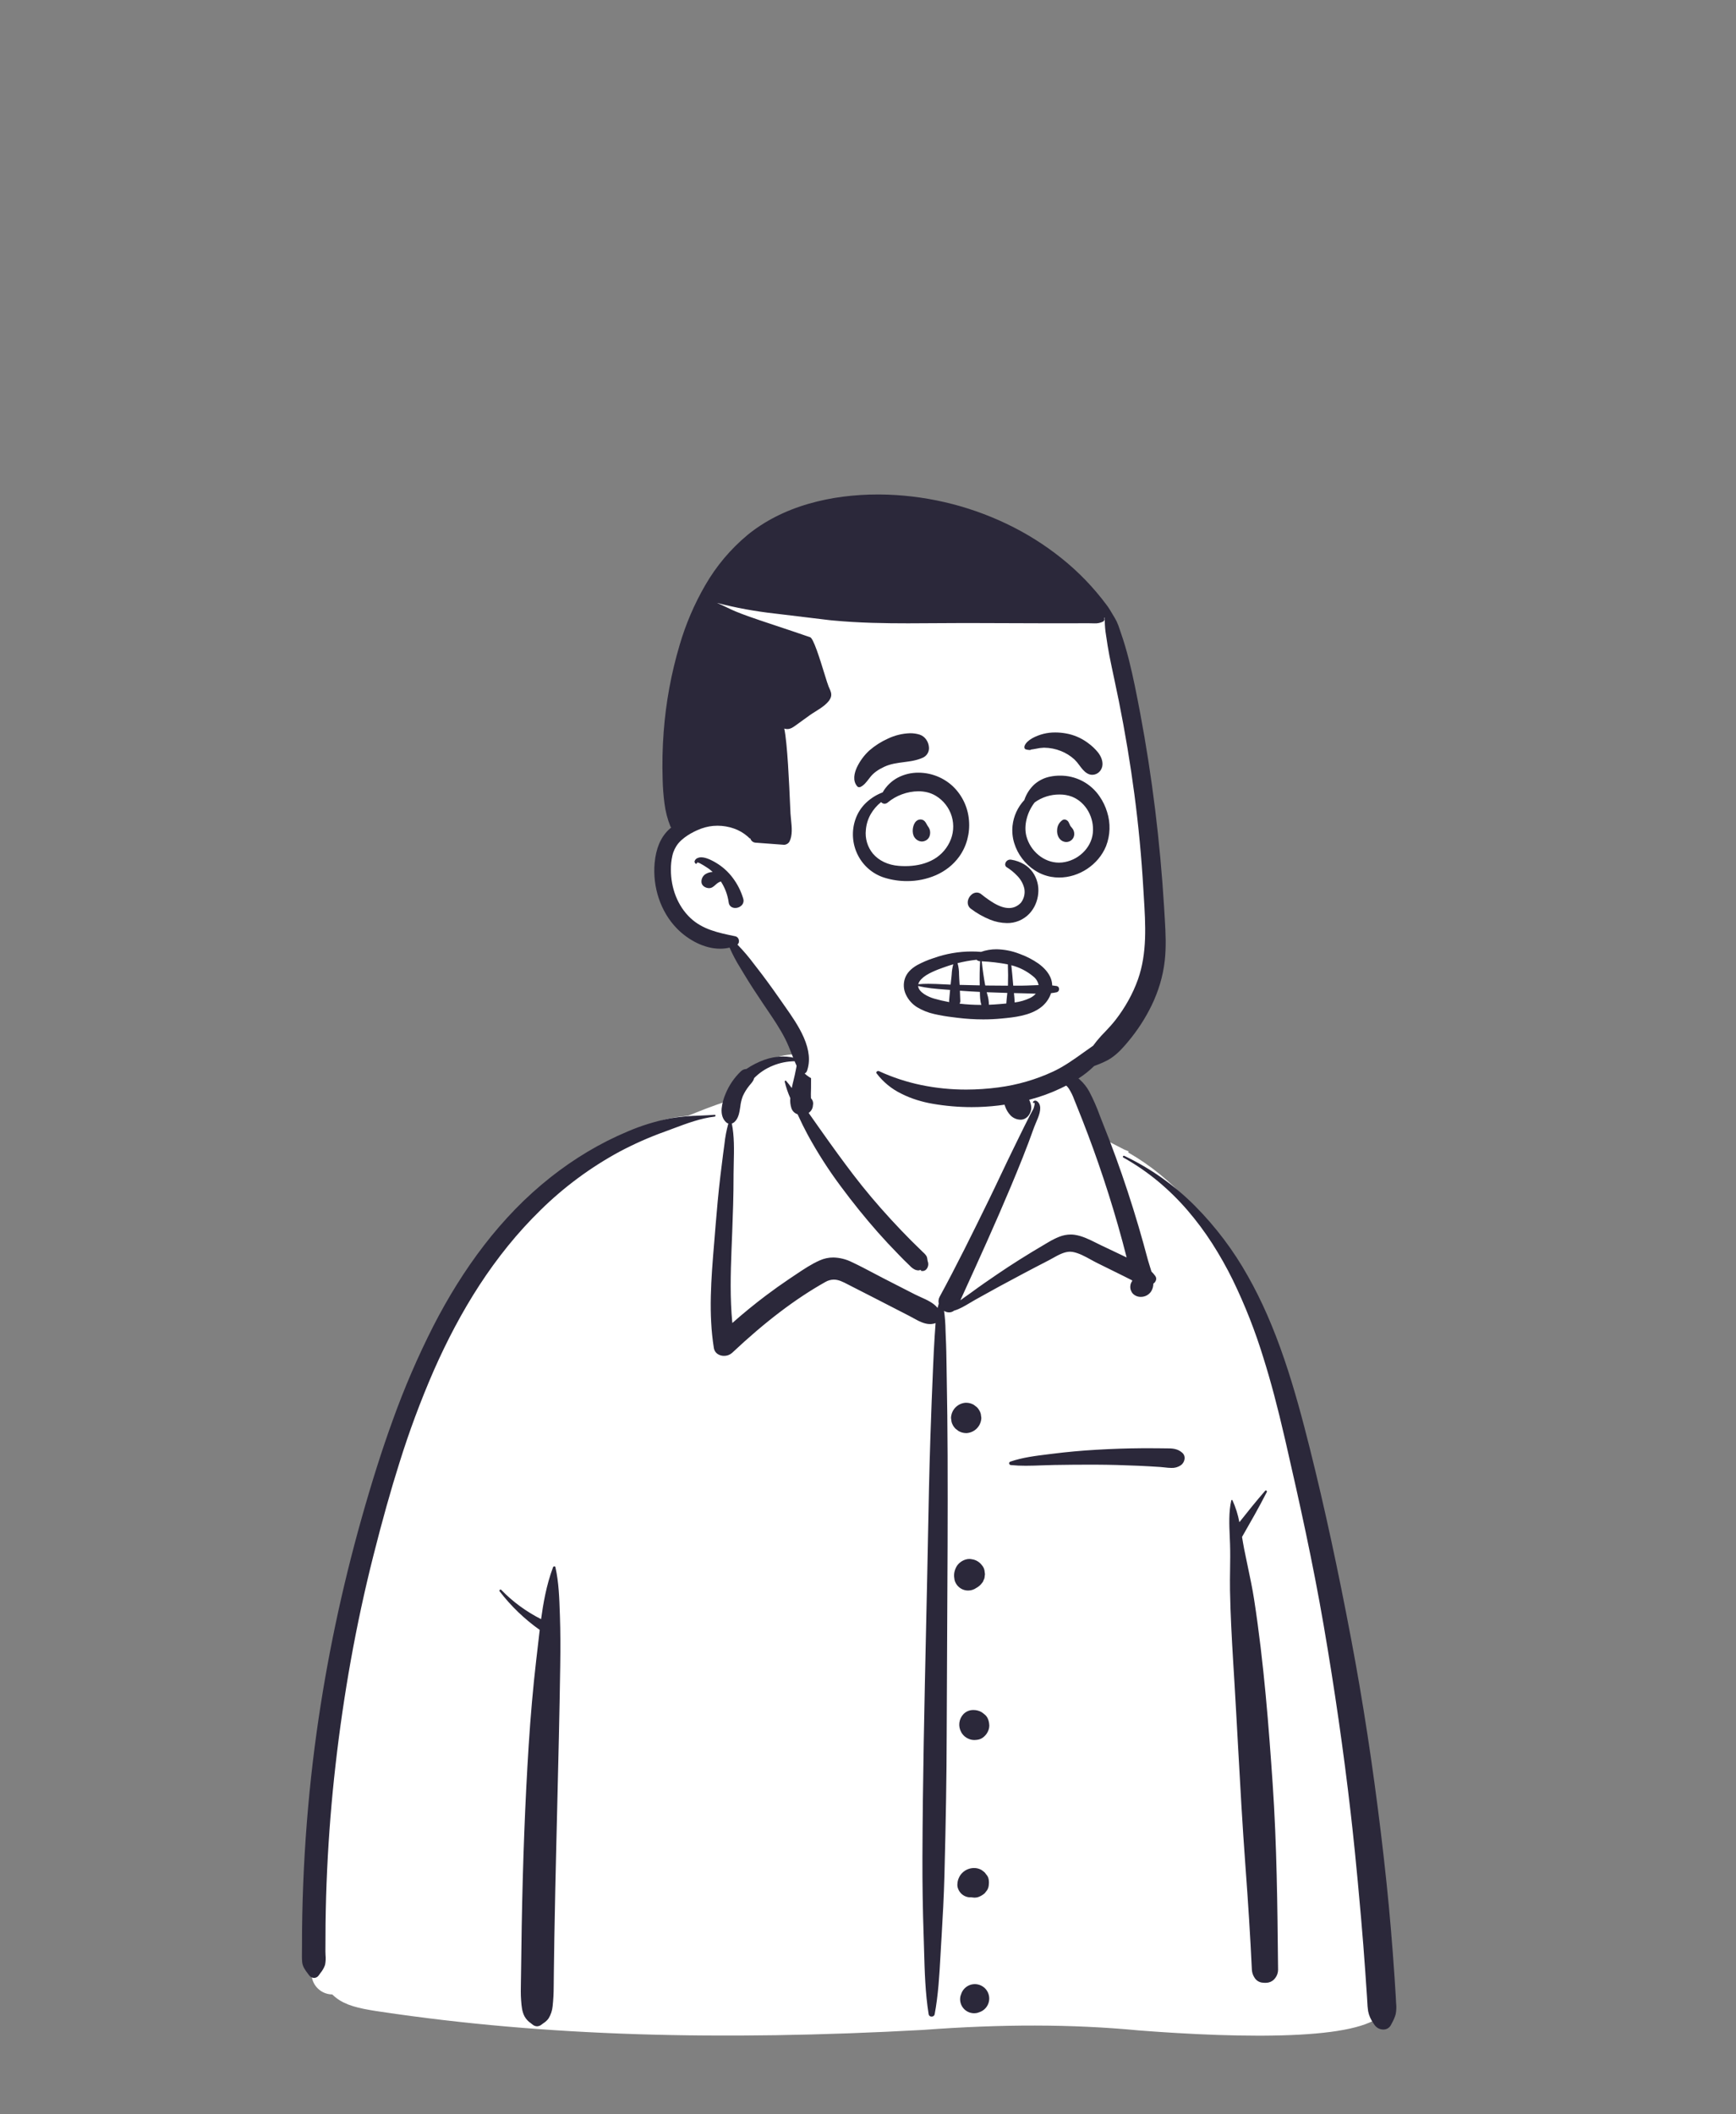 <svg width="230" height="280" viewBox="0 0 230 280" fill="none" xmlns="http://www.w3.org/2000/svg">
<rect x="0" y="0" width="230" height="280" fill="#808080" stroke="none"/>
<path d="M49.825 266.142C73.744 269.775 98.097 269.958 122.214 268.638C131.759 267.924 141.333 267.795 150.87 268.709C156.506 269.128 181.215 271.015 183.234 265.969C181.963 239.092 179.389 211.985 171.495 186.136C168.249 176.957 165.46 169.339 159.124 161.744C157.127 159.67 152.82 155.321 150.352 153.902C148.214 152.674 147.32 153.112 146.093 151.036C144.873 148.744 143.973 144.915 142.241 143.297C140.477 141.649 137.864 142.239 134.625 142.77C135.22 134.727 131.507 132.678 126.393 131.149C117.403 127.718 108.524 129.441 106.261 140.386C102.065 140.386 99.709 142.191 97.162 143.926C96.12 144.635 96.845 146.442 95.601 146.999C93.299 147.819 89.232 147.618 87.016 148.627C76.936 153.212 67.961 159.862 62.066 169.576C48.851 190.313 39.773 233.996 41.344 258.574C40.656 259.654 41.608 261.201 41.849 262.361C41.996 262.851 42.308 263.275 42.732 263.561C43.157 263.846 43.667 263.976 44.176 263.928C45.616 265.476 47.843 265.821 49.825 266.142Z" fill="white"/>
<path d="M99.587 142.029C101.061 140.491 103.372 139.573 105.56 139.625L105.663 139.628L106.406 139.661L105.91 142.097L105.885 142.212L105.784 142.635L105.649 143.189L105.601 143.393L105.55 143.618C105.542 143.655 105.535 143.691 105.527 143.727L105.505 143.833L105.293 144.868L105.333 144.959L105.321 145.194C105.289 146.045 105.472 146.512 105.875 146.662L105.907 146.673L106.137 146.746L106.325 147.153C106.757 148.085 107.161 148.899 107.574 149.666C108.85 152.004 110.29 154.249 111.882 156.384C113.46 158.518 115.103 160.554 116.812 162.49C117.581 163.36 118.392 164.233 119.256 165.122L120 165.884L120.236 166.123L120.396 166.282L120.594 166.476L120.88 166.748L121.087 166.952L121.154 167.016C121.219 167.079 121.289 167.135 121.363 167.186L121.385 167.199L121.45 167.238L124.898 170.863L126.115 171.533L126.693 171.853L126.811 171.62L126.834 171.545L128.116 168.731L128.898 167.008C130.504 163.462 131.754 160.642 132.896 157.956L133.038 157.621L133.459 156.622L133.682 156.089C134.703 153.641 135.458 151.753 136.133 149.919L136.229 149.657L136.371 149.265L136.582 148.674L136.621 148.573C136.804 148.103 136.354 146.397 135.91 145.462L135.885 145.41L135.77 145.179L135.645 144.935C135.336 144.306 135.106 143.642 134.96 142.957C134.931 142.833 134.904 142.707 134.878 142.581L134.842 142.39L134.818 142.265L134.785 142.09L134.738 141.84L135.731 141.674L136.276 141.585L136.514 141.548C136.821 141.501 137.095 141.462 137.353 141.429L137.449 141.417L137.622 141.396L137.628 141.43L137.982 141.465L138.245 141.493C139.254 141.585 140.257 141.737 141.248 141.948L141.318 141.965L141.445 141.997L141.503 142.012C142.131 142.183 142.676 142.575 143.039 143.115C143.339 143.561 143.582 144.042 143.761 144.548L143.861 144.797L144.19 145.613C144.229 145.712 144.289 145.871 144.37 146.089L144.65 146.851L146.053 150.728L147.49 151.483C148.157 151.833 148.646 152.085 148.887 152.204L148.973 152.245L149.034 152.273L149.528 152.47L149.475 152.624L149.535 152.658C155.448 156.06 160.009 161.294 163.56 168.241L163.667 168.453L163.777 168.671C166.607 174.33 168.635 180.646 170.614 189.078L170.737 189.602L170.833 190.019L171.349 192.269C173.289 200.764 174.621 207.1 175.724 213.316L175.795 213.721L175.979 214.777C177.363 222.822 178.521 230.794 179.451 238.69L179.605 240.019C179.992 243.411 180.342 246.918 180.722 251.128L180.772 251.694L180.94 253.585C181.117 255.624 181.28 257.658 181.427 259.687L181.499 260.702L181.648 262.908L181.735 264.165L181.746 264.335L181.781 264.99L181.791 265.143C181.804 265.34 181.819 265.507 181.838 265.66L181.853 265.773L181.87 265.883C181.922 266.188 182.025 266.482 182.176 266.752L182.217 266.828L182.492 267.319L181.994 267.582C179.396 268.951 174.282 269.552 167.265 269.584H167.052H166.613C163.204 269.582 159.59 269.451 155.82 269.226L154.967 269.173L154.256 269.128C153.949 269.108 153.651 269.088 153.341 269.067L152.867 269.033L150.884 268.888C141.967 268.034 132.615 268.048 122.31 268.82C95.446 270.289 72.258 269.669 50.463 266.416L49.803 266.317L49.317 266.238L49.027 266.189C46.715 265.795 45.264 265.288 44.131 264.227L44.072 264.171L44.022 264.122H44.001C43.435 264.114 42.885 263.932 42.425 263.601C41.966 263.27 41.619 262.806 41.431 262.272L41.411 262.213L41.386 262.131L41.367 262.049C41.349 261.97 41.327 261.884 41.3 261.791L41.278 261.719L41.099 261.13L41.705 261.019C41.739 261.01 41.77 260.995 41.797 260.974C41.825 260.953 41.847 260.926 41.864 260.897L41.915 260.824L42.002 260.702L42.214 260.413C42.385 260.2 42.517 259.959 42.605 259.7C42.658 259.465 42.679 259.224 42.666 258.984L42.662 258.83L42.638 258.274C42.636 258.229 42.635 258.19 42.635 258.153V258.097V257.313L42.637 256.453C42.638 256.077 42.64 255.711 42.643 255.351L42.648 254.816L42.653 254.385C42.682 252 42.752 249.617 42.863 247.237C43.08 242.592 43.451 237.957 43.977 233.333C45.022 223.987 46.695 214.722 48.984 205.601L49.211 204.708C51.656 195.152 54.013 187.786 57.01 180.974C60.821 172.31 65.468 165.179 71.318 159.478C74.457 156.395 78.013 153.766 81.882 151.669C83.683 150.711 85.545 149.874 87.457 149.163L87.742 149.057L88.201 148.889L88.553 148.759L89.688 148.335C89.926 148.246 90.186 148.146 90.493 148.025L90.683 147.951L92.716 147.14L93.053 147.007L93.428 146.861L93.704 146.755C94.155 146.583 94.563 146.433 94.942 146.301L95.166 146.224L95.369 146.155L96.237 145.855L96.22 146.644C96.209 147.168 96.344 147.565 96.644 147.85L96.654 147.859L96.664 147.867L96.674 147.873L96.726 147.871L96.931 147.87C96.952 147.859 96.972 147.845 96.991 147.829C97.282 147.582 97.418 147.25 97.549 146.488L97.584 146.276L97.645 145.879L97.669 145.729C97.719 145.331 97.825 144.943 97.982 144.575C98.203 144.082 98.483 143.617 98.814 143.19L98.892 143.091L99.204 142.716L99.251 142.657C99.336 142.561 99.4 142.449 99.441 142.327L99.446 142.303L99.477 142.145L99.587 142.029Z" fill="white"/>
<path d="M183.268 268.77C183.038 268.769 182.812 268.712 182.609 268.604C182.405 268.496 182.231 268.341 182.101 268.151L181.958 267.933C181.613 267.458 181.375 266.914 181.261 266.338C181.2 265.909 181.162 265.478 181.147 265.045C181.138 264.861 181.128 264.67 181.114 264.485C181.069 263.858 181.027 263.226 180.986 262.614L180.985 262.599C180.953 262.11 180.919 261.604 180.884 261.106C180.719 258.755 180.532 256.364 180.325 253.999C179.684 246.668 179.248 242.665 178.94 239.996C178.007 231.899 176.805 223.569 175.37 215.236C173.951 206.991 172.152 198.873 170.419 191.328L170.23 190.507C169.267 186.326 168.371 182.951 167.409 179.889C166.319 176.318 164.951 172.839 163.318 169.481C162.503 167.827 161.596 166.221 160.601 164.669C159.614 163.133 158.522 161.668 157.332 160.283C156.14 158.901 154.837 157.618 153.434 156.45C151.999 155.259 150.457 154.202 148.829 153.294C148.805 153.282 148.786 153.263 148.775 153.239C148.763 153.215 148.761 153.187 148.768 153.162C148.773 153.142 148.782 153.123 148.794 153.108C148.807 153.092 148.823 153.079 148.842 153.07C148.86 153.062 148.88 153.057 148.9 153.057C148.921 153.058 148.941 153.062 148.959 153.071C152.457 154.735 155.639 156.993 158.365 159.745C161.09 162.497 163.43 165.604 165.322 168.983C167.136 172.178 168.72 175.791 170.165 180.029C171.538 184.054 172.618 188.162 173.495 191.65L173.565 191.929C175.459 199.489 177.237 207.689 178.999 216.997C179.787 221.151 180.521 225.455 181.185 229.791C181.823 233.96 182.414 238.286 182.943 242.651C183.511 247.349 183.947 251.526 184.273 255.42C184.452 257.55 184.616 259.702 184.76 261.817C184.828 262.803 184.878 263.617 184.921 264.378L184.954 265.019C184.959 265.11 184.965 265.204 184.97 265.293C185.025 265.781 185.004 266.274 184.909 266.755C184.79 267.158 184.625 267.546 184.417 267.911C184.378 267.984 184.335 268.068 184.293 268.15C184.199 268.341 184.053 268.5 183.871 268.61C183.69 268.72 183.481 268.775 183.268 268.77ZM71.154 268.344C70.931 268.337 70.717 268.253 70.549 268.106L70.435 268.015L70.354 267.952L70.35 267.949C69.994 267.713 69.7 267.395 69.491 267.023C69.159 266.379 69.104 265.696 69.047 264.972L69.045 264.955C68.98 264.134 68.997 263.291 69.014 262.476C69.019 262.217 69.025 261.949 69.027 261.684C69.05 259.521 69.08 257.32 69.119 255.144C69.273 246.397 69.575 238.556 70.043 231.17C70.292 227.238 70.627 223.445 71.037 219.895L71.12 219.193C71.184 218.66 71.245 218.12 71.304 217.597C71.369 217.024 71.436 216.432 71.507 215.846C69.495 214.423 67.708 212.706 66.205 210.753C66.186 210.73 66.174 210.701 66.171 210.672C66.168 210.642 66.173 210.612 66.186 210.585C66.197 210.561 66.215 210.54 66.237 210.525C66.259 210.51 66.285 210.501 66.311 210.5C66.33 210.501 66.349 210.505 66.366 210.513C66.383 210.521 66.398 210.533 66.41 210.547C67.174 211.337 68.005 212.061 68.892 212.71C69.777 213.354 70.712 213.928 71.687 214.425C71.953 212.474 72.374 209.929 73.273 207.546C73.287 207.511 73.311 207.482 73.342 207.461C73.373 207.44 73.409 207.429 73.446 207.429C73.48 207.428 73.513 207.439 73.539 207.461C73.565 207.482 73.582 207.512 73.588 207.546C74.038 209.573 74.106 211.688 74.173 213.734C74.177 213.861 74.182 213.988 74.186 214.115C74.249 216.014 74.26 218.089 74.222 220.644C74.132 226.839 73.977 233.131 73.828 239.217L73.826 239.297C73.783 241.038 73.739 242.837 73.698 244.607C73.614 248.126 73.519 252.302 73.445 256.596C73.42 258.07 73.398 259.583 73.38 261.093L73.358 263.071C73.358 263.943 73.311 264.814 73.217 265.681C73.165 266.254 72.982 266.806 72.68 267.296C72.504 267.543 72.281 267.753 72.024 267.913C71.957 267.96 71.889 268.009 71.822 268.06L71.764 268.105C71.594 268.252 71.378 268.336 71.154 268.344ZM123.428 267.056C123.338 267.062 123.248 267.036 123.177 266.982C123.105 266.927 123.055 266.849 123.037 266.761C122.588 263.976 122.508 261.099 122.43 258.316V258.296C122.419 257.898 122.408 257.486 122.395 257.082L122.375 256.437C122.255 252.935 122.2 249.437 122.211 246.04C122.248 235.849 122.477 225.492 122.698 215.475V215.474L122.699 215.412C122.746 213.315 122.794 211.146 122.839 209.013C122.874 207.349 122.907 205.657 122.939 204.02V203.976C123.025 199.529 123.114 194.932 123.264 190.408C123.375 187.037 123.492 183.994 123.62 181.106L123.632 180.84V180.838C123.688 179.565 123.746 178.249 123.833 176.957L123.875 176.364C123.889 176.173 123.902 175.98 123.914 175.794V175.791C123.927 175.603 123.94 175.409 123.954 175.218C123.719 175.304 123.47 175.348 123.219 175.348C122.442 175.348 121.696 174.937 120.975 174.54C120.799 174.443 120.617 174.343 120.439 174.251L119.374 173.703L119.295 173.663C118.401 173.202 117.476 172.726 116.553 172.253L115.257 171.589L112.662 170.265C112.563 170.215 112.466 170.164 112.371 170.115L112.369 170.114C111.693 169.762 111.109 169.458 110.465 169.458C110.071 169.464 109.686 169.573 109.347 169.775C105.388 171.996 101.346 175.066 96.993 179.162C96.7 179.422 96.32 179.563 95.928 179.555C95.621 179.56 95.318 179.471 95.062 179.3C94.932 179.211 94.823 179.096 94.74 178.963C94.657 178.83 94.602 178.68 94.579 178.525C94.399 177.387 94.279 176.24 94.221 175.089C94.163 174.009 94.147 172.88 94.176 171.64C94.227 169.339 94.42 167.002 94.606 164.742L94.61 164.705C94.63 164.455 94.651 164.204 94.671 163.954L94.818 162.156C94.976 160.237 95.174 157.972 95.444 155.722L95.456 155.624V155.621C95.566 154.713 95.677 153.775 95.8 152.853L95.897 152.137C95.926 151.931 95.953 151.721 95.98 151.519V151.513C96.074 150.594 96.246 149.685 96.495 148.795C96.383 148.759 96.28 148.698 96.195 148.617C95.745 148.191 95.549 147.579 95.61 146.798C95.684 146.122 95.861 145.462 96.133 144.839C96.594 143.721 97.284 142.711 98.158 141.875C98.354 141.685 98.614 141.574 98.886 141.564C99.619 141.069 100.409 140.665 101.239 140.361C102.034 140.071 102.873 139.92 103.72 139.913C104.404 139.914 105.085 140.02 105.737 140.228C105.819 139.835 105.883 139.535 105.947 139.258L106.021 138.935C106.062 138.762 106.097 138.563 106.134 138.354C106.194 137.96 106.283 137.57 106.399 137.188C106.495 136.834 106.693 136.516 106.97 136.274C106.985 136.262 107.004 136.255 107.023 136.254C107.032 136.254 107.04 136.256 107.048 136.259C107.055 136.263 107.062 136.268 107.067 136.274C107.43 136.697 107.427 137.321 107.425 137.87C107.425 137.982 107.425 138.088 107.427 138.193L107.428 138.253C107.455 139.068 107.465 139.934 107.462 141.06L107.452 144.042C107.452 144.194 107.447 144.351 107.442 144.503C107.434 144.763 107.426 145.032 107.439 145.292L107.45 145.451C107.565 145.569 107.65 145.714 107.694 145.873C107.739 146.032 107.743 146.199 107.706 146.36C107.699 146.564 107.643 146.763 107.544 146.941C107.444 147.119 107.304 147.271 107.134 147.384L107.844 148.391L108.554 149.398C110.328 151.913 111.712 153.812 113.043 155.554C114.563 157.544 116.248 159.545 118.051 161.501C118.973 162.502 119.831 163.4 120.675 164.247C120.927 164.5 121.186 164.752 121.436 164.995C121.548 165.104 121.664 165.216 121.778 165.327L122.144 165.689C122.194 165.739 122.245 165.787 122.3 165.839C122.487 165.996 122.648 166.183 122.775 166.392C122.829 166.536 122.863 166.686 122.876 166.839C122.881 166.899 122.892 166.959 122.908 167.018C122.971 167.173 122.996 167.341 122.981 167.507C122.965 167.674 122.91 167.834 122.819 167.975C122.76 168.079 122.674 168.165 122.571 168.226C122.468 168.287 122.352 168.32 122.232 168.323C122.135 168.322 122.039 168.303 121.949 168.267L121.984 168.243C122.029 168.212 122.051 168.19 122.047 168.179C122.045 168.172 122.036 168.169 122.019 168.169C121.916 168.182 121.814 168.205 121.715 168.239C121.517 168.239 121.322 168.192 121.147 168.1L121.095 168.071C120.883 167.946 120.691 167.789 120.526 167.607C120.489 167.571 120.456 167.538 120.423 167.506L120.373 167.458C119.982 167.092 119.601 166.701 119.232 166.323L119.029 166.114C118.053 165.117 117.17 164.17 116.329 163.219C114.625 161.289 112.956 159.222 111.369 157.075C109.762 154.919 108.309 152.653 107.02 150.292C106.582 149.482 106.153 148.614 105.668 147.56C105.48 147.501 105.308 147.398 105.167 147.259C105.025 147.121 104.919 146.951 104.855 146.764C104.714 146.333 104.663 145.876 104.706 145.424C104.392 144.723 104.144 143.995 103.965 143.248C103.962 143.231 103.963 143.214 103.967 143.197C103.971 143.18 103.979 143.164 103.99 143.151C104.001 143.137 104.014 143.126 104.029 143.118C104.045 143.11 104.062 143.106 104.079 143.105C104.093 143.105 104.107 143.108 104.119 143.114C104.132 143.12 104.143 143.129 104.152 143.14C104.416 143.443 104.665 143.76 104.897 144.089C104.979 143.689 105.072 143.312 105.154 142.979V142.977C105.214 142.732 105.267 142.519 105.303 142.346L105.669 140.547C105.554 140.541 105.435 140.538 105.315 140.538C104.308 140.545 103.311 140.746 102.38 141.131C101.453 141.502 100.613 142.062 99.913 142.775C99.852 143.084 99.653 143.319 99.423 143.591L99.422 143.592C99.365 143.659 99.307 143.728 99.248 143.801C98.913 144.218 98.632 144.676 98.411 145.164C98.241 145.612 98.129 146.081 98.08 146.558C97.965 147.33 97.845 148.129 97.274 148.614C97.181 148.693 97.073 148.752 96.957 148.789C97.298 150.461 97.255 152.266 97.214 154.011V154.014C97.203 154.514 97.19 155.03 97.188 155.526V155.719C97.19 158.284 97.099 160.865 97.013 163.083L96.917 165.51C96.797 168.624 96.706 171.938 97.025 175.205C98.459 173.936 99.959 172.71 101.483 171.562C102.487 170.806 103.526 170.066 104.573 169.362L105.425 168.792L105.461 168.768C106.466 168.094 107.506 167.397 108.611 166.912C109.174 166.66 109.783 166.529 110.4 166.529C111.261 166.55 112.107 166.762 112.878 167.149C113.842 167.598 114.8 168.105 115.728 168.595C116.153 168.82 116.593 169.053 117.028 169.276C118.1 169.827 119.188 170.383 120.241 170.92L120.391 170.997L121.243 171.432C121.468 171.547 121.717 171.658 121.98 171.776C122.788 172.139 123.703 172.549 124.22 173.212C124.265 173.011 124.317 172.816 124.374 172.633C124.3 172.324 124.344 171.999 124.497 171.72C126.73 167.617 128.772 163.477 131.021 158.879C131.543 157.811 132.061 156.718 132.562 155.663L132.564 155.658C133.086 154.559 133.626 153.422 134.171 152.31L135.21 150.186C135.419 149.761 135.58 149.434 135.733 149.126C135.886 148.818 136.042 148.512 136.194 148.214C136.306 147.995 136.421 147.77 136.533 147.547C136.585 147.444 136.644 147.339 136.701 147.237L136.702 147.235C136.768 147.119 136.836 146.997 136.894 146.879L136.946 146.766C136.948 146.76 137.136 146.171 137.062 146.057C137.059 146.051 137.054 146.047 137.049 146.043C137.043 146.04 137.036 146.039 137.03 146.039C137.021 146.039 137.013 146.041 137.006 146.044L136.989 146.052C136.974 146.061 136.957 146.066 136.94 146.066C136.923 146.066 136.907 146.06 136.893 146.051C136.879 146.042 136.868 146.029 136.862 146.014C136.853 145.996 136.85 145.976 136.852 145.957C136.855 145.938 136.862 145.919 136.875 145.904C136.907 145.859 136.948 145.822 136.997 145.796C137.046 145.77 137.099 145.756 137.154 145.754C137.376 145.754 137.587 145.975 137.69 146.18C138.034 146.87 137.603 147.868 137.258 148.67C137.17 148.874 137.087 149.066 137.025 149.235L137.008 149.281C136.034 152.038 134.936 154.717 133.896 157.201C131.886 161.995 129.697 166.799 127.579 171.446L127.278 172.109L127.251 172.194C127.525 171.984 127.809 171.785 128.085 171.592H128.086C128.296 171.446 128.495 171.306 128.684 171.166C129.815 170.328 131.015 169.508 132.074 168.785C133.997 167.472 136.096 166.149 138.492 164.743L138.929 164.486C139.38 164.214 139.852 163.979 140.341 163.783C140.821 163.593 141.331 163.492 141.847 163.487C142.03 163.487 142.212 163.501 142.392 163.527C143.389 163.674 144.329 164.144 145.238 164.598C145.422 164.689 145.612 164.785 145.797 164.874L145.91 164.928L149.265 166.523C148.935 165.211 148.559 163.813 148.113 162.252C147.334 159.527 146.459 156.759 145.51 154.025C144.661 151.576 143.732 149.109 142.67 146.482L142.367 145.734L142.334 145.651L142.324 145.626C142.145 145.123 141.911 144.642 141.625 144.191C141.335 143.742 140.89 143.416 140.375 143.274C139.944 143.175 139.502 143.132 139.06 143.148H138.883H138.709C138.025 143.148 137.364 143.118 136.785 142.757C136.762 142.742 136.743 142.72 136.732 142.695C136.721 142.669 136.717 142.641 136.722 142.613C136.725 142.588 136.736 142.564 136.753 142.545C136.771 142.526 136.793 142.512 136.818 142.506L137.479 142.339C138.401 142.11 139.378 141.898 140.282 141.898C140.642 141.894 141.001 141.935 141.351 142.02C141.995 142.198 142.587 142.528 143.076 142.984C143.569 143.43 143.984 143.955 144.306 144.536C144.844 145.562 145.31 146.623 145.703 147.712C145.801 147.966 145.902 148.228 146.005 148.487L146.087 148.695C146.694 150.207 147.276 151.727 147.818 153.212C148.907 156.198 149.923 159.289 150.839 162.397C151.256 163.814 151.666 165.283 152.093 166.886C152.154 167.112 152.234 167.362 152.319 167.627V167.629C152.398 167.874 152.479 168.127 152.553 168.387C152.739 168.568 152.908 168.765 153.059 168.976C153.11 169.045 153.146 169.124 153.166 169.208C153.185 169.291 153.187 169.378 153.172 169.462C153.125 169.681 152.993 169.872 152.806 169.993C152.806 170.358 152.704 170.716 152.51 171.025C152.36 171.249 152.157 171.432 151.919 171.557C151.681 171.682 151.415 171.747 151.146 171.744C150.952 171.748 150.758 171.713 150.578 171.64C150.397 171.568 150.233 171.46 150.095 171.323C149.972 171.187 149.878 171.027 149.819 170.854C149.761 170.68 149.739 170.496 149.755 170.314C149.772 170.07 149.859 169.836 150.007 169.642L150.002 169.61L149.986 169.552C149.78 169.453 149.577 169.35 149.364 169.24H149.362C149.21 169.163 149.052 169.082 148.892 169.002L145.371 167.263C145.099 167.129 144.825 166.978 144.534 166.818C143.739 166.381 142.918 165.929 142.087 165.788C141.982 165.771 141.877 165.762 141.771 165.762C140.996 165.762 140.199 166.209 139.496 166.603C139.325 166.699 139.164 166.789 139.005 166.872L138.947 166.903C136.544 168.134 134.186 169.399 132.399 170.363C131.783 170.696 131.161 171.043 130.56 171.378L130.552 171.382C130.122 171.622 129.677 171.87 129.238 172.111C128.995 172.244 128.753 172.39 128.496 172.545H128.495C127.823 172.947 127.129 173.365 126.41 173.564C126.22 173.716 125.984 173.799 125.741 173.799C125.506 173.795 125.276 173.726 125.078 173.6C125.197 174.458 125.262 175.323 125.273 176.189C125.283 176.484 125.293 176.79 125.308 177.091C125.371 178.386 125.39 179.704 125.409 180.979C125.413 181.246 125.417 181.522 125.421 181.793L125.431 182.381C125.495 185.699 125.533 189.1 125.547 192.778C125.577 200.641 125.531 208.636 125.488 216.369C125.463 220.772 125.437 225.324 125.425 229.805C125.412 235.229 125.319 240.967 125.125 248.41C125.054 251.155 124.899 253.913 124.759 256.282L124.674 257.713C124.649 258.142 124.625 258.577 124.601 258.999C124.458 261.558 124.31 264.205 123.83 266.76C123.809 266.849 123.757 266.927 123.683 266.982C123.609 267.036 123.519 267.062 123.427 267.056H123.428ZM129.061 266.614C128.894 266.614 128.729 266.591 128.568 266.548C128.333 266.483 128.113 266.372 127.92 266.222C127.728 266.073 127.567 265.886 127.446 265.674C127.326 265.462 127.248 265.228 127.218 264.986C127.188 264.744 127.206 264.499 127.271 264.264L127.316 264.157C127.404 263.838 127.573 263.548 127.806 263.315C128.04 263.081 128.33 262.912 128.648 262.824C128.811 262.78 128.979 262.757 129.148 262.757C129.656 262.757 130.143 262.958 130.504 263.315C130.736 263.547 130.904 263.834 130.992 264.15C131.08 264.465 131.086 264.798 131.008 265.116C130.93 265.434 130.772 265.727 130.548 265.967C130.325 266.206 130.043 266.383 129.731 266.482L129.662 266.503L129.555 266.548C129.394 266.591 129.228 266.614 129.061 266.614H129.061ZM167.618 262.586C167.456 262.585 167.294 262.571 167.134 262.545C166.947 262.509 166.77 262.436 166.613 262.329C166.457 262.222 166.324 262.084 166.223 261.923C166.01 261.611 165.885 261.248 165.86 260.871C165.656 256.607 165.377 252.107 165.005 247.112C164.604 241.72 164.301 236.228 164.008 230.917V230.915V230.905C163.86 228.217 163.707 225.437 163.543 222.705L163.37 219.862C163.203 217.063 163.019 213.809 162.962 210.614C162.945 209.688 162.959 208.747 162.972 207.838C162.988 206.739 163.004 205.602 162.967 204.485C162.957 204.166 162.942 203.836 162.928 203.516C162.858 201.905 162.784 200.237 163.13 198.699C163.135 198.68 163.146 198.664 163.162 198.653C163.178 198.642 163.197 198.636 163.216 198.637C163.23 198.636 163.245 198.64 163.257 198.647C163.27 198.654 163.28 198.665 163.286 198.678C163.707 199.607 164.015 200.583 164.203 201.586C165.27 200.236 166.423 198.797 167.622 197.421C167.633 197.407 167.646 197.396 167.662 197.389C167.678 197.381 167.695 197.377 167.712 197.376C167.736 197.378 167.759 197.385 167.78 197.398C167.801 197.41 167.818 197.428 167.83 197.449C167.843 197.469 167.851 197.493 167.852 197.517C167.854 197.541 167.848 197.566 167.838 197.588C166.802 199.617 165.66 201.609 164.556 203.535C164.643 204.061 164.733 204.604 164.837 205.137C164.989 205.915 165.156 206.701 165.317 207.462V207.464C165.618 208.881 165.928 210.346 166.155 211.812C167.462 220.258 168.11 228.86 168.615 236.259C169.161 244.254 169.244 252.392 169.324 260.262L169.331 260.872C169.324 261.252 169.199 261.621 168.972 261.925C168.757 262.242 168.429 262.464 168.056 262.545C167.911 262.572 167.765 262.586 167.618 262.586L167.618 262.586ZM41.607 261.937C41.476 261.933 41.347 261.898 41.232 261.835C41.116 261.772 41.018 261.683 40.944 261.574L40.815 261.403L40.795 261.377C40.429 260.891 40.082 260.432 40.03 259.802C39.991 259.324 39.999 258.829 40.006 258.35C40.009 258.142 40.012 257.926 40.011 257.715C40.006 256.464 40.019 255.138 40.05 253.54C40.104 250.889 40.21 248.199 40.365 245.545C40.687 240.071 41.221 234.635 41.952 229.388C42.611 224.662 43.446 219.879 44.436 215.173C45.419 210.498 46.578 205.784 47.88 201.159C49.266 196.236 50.617 191.979 52.009 188.147C53.543 183.862 55.346 179.677 57.408 175.619C58.395 173.695 59.446 171.838 60.532 170.101C61.677 168.268 62.893 166.516 64.145 164.893C65.433 163.221 66.816 161.624 68.286 160.11C69.762 158.594 71.335 157.175 72.996 155.865C74.542 154.646 76.166 153.529 77.856 152.519C79.547 151.51 81.307 150.62 83.121 149.855C84.962 149.063 86.882 148.472 88.85 148.091C90.136 147.885 91.435 147.768 92.737 147.74C93.373 147.712 94.03 147.683 94.68 147.632H94.691C94.705 147.632 94.718 147.634 94.731 147.639C94.743 147.644 94.755 147.651 94.764 147.66C94.774 147.67 94.782 147.681 94.787 147.693C94.792 147.706 94.795 147.719 94.795 147.732C94.798 147.766 94.787 147.8 94.766 147.826C94.744 147.852 94.714 147.869 94.68 147.873C92.819 148.089 91 148.77 89.243 149.429L89.237 149.431C88.936 149.544 88.625 149.661 88.322 149.772L88.145 149.837C86.058 150.583 84.029 151.479 82.072 152.519C78.248 154.591 74.733 157.189 71.631 160.238C70.092 161.741 68.642 163.333 67.289 165.005C65.943 166.67 64.684 168.403 63.517 170.198C62.385 171.937 61.287 173.802 60.256 175.742C59.282 177.574 58.335 179.531 57.443 181.561C55.715 185.532 54.204 189.594 52.916 193.729C51.763 197.375 50.66 201.306 49.447 206.102C48.317 210.569 47.32 215.193 46.484 219.848C45.67 224.378 44.986 229.059 44.452 233.762C43.93 238.348 43.556 243.014 43.341 247.63C43.231 249.99 43.161 252.388 43.132 254.758C43.118 255.859 43.112 257.054 43.113 258.411C43.113 258.565 43.121 258.728 43.129 258.9C43.174 259.338 43.152 259.781 43.065 260.213C42.926 260.607 42.718 260.973 42.45 261.293C42.379 261.39 42.312 261.482 42.247 261.575C42.179 261.684 42.084 261.774 41.973 261.837C41.861 261.9 41.735 261.935 41.607 261.937ZM129.148 251.3C129.116 251.3 129.082 251.3 129.047 251.298L128.989 251.294L129.024 251.298L128.962 251.291C128.904 251.287 128.846 251.28 128.789 251.273C128.772 251.271 128.755 251.269 128.738 251.267C128.717 251.265 128.694 251.263 128.671 251.26C128.644 251.258 128.624 251.257 128.604 251.257C128.588 251.257 128.573 251.257 128.558 251.259C128.526 251.262 128.493 251.263 128.46 251.263C128.038 251.235 127.641 251.055 127.343 250.755C127.182 250.597 127.055 250.407 126.969 250.198C126.873 249.993 126.829 249.767 126.84 249.541L126.857 249.376C126.873 249.145 126.931 248.918 127.03 248.708C127.14 248.437 127.309 248.193 127.523 247.993C127.927 247.606 128.464 247.388 129.024 247.382H129.04C129.396 247.376 129.747 247.468 130.054 247.648L130.451 247.955C130.553 248.086 130.658 248.222 130.773 248.371C131.021 248.694 131.054 249.22 131.003 249.604C130.991 249.86 130.912 250.108 130.773 250.324L130.471 250.715C130.213 250.946 129.912 251.123 129.585 251.235C129.444 251.28 129.296 251.302 129.148 251.3ZM129.093 230.429C128.834 230.43 128.577 230.378 128.339 230.275C127.968 230.124 127.651 229.863 127.432 229.527L127.397 229.469C127.382 229.446 127.368 229.421 127.355 229.396L127.336 229.358C127.132 228.985 127.052 228.556 127.106 228.134C127.161 227.712 127.347 227.318 127.639 227.008C127.811 226.827 128.019 226.685 128.25 226.59C128.481 226.495 128.729 226.449 128.978 226.456C129.331 226.455 129.678 226.54 129.989 226.705C130.131 226.787 130.264 226.884 130.386 226.993H130.387C130.421 227.022 130.457 227.052 130.492 227.08C130.974 227.47 131.056 228.184 131.069 228.473C131.074 228.732 131.023 228.99 130.917 229.226C130.819 229.466 130.674 229.683 130.492 229.867L130.409 229.948C130.192 230.161 129.919 230.309 129.622 230.374C129.448 230.408 129.271 230.427 129.093 230.429H129.093ZM128.261 210.634C128.097 210.634 127.933 210.613 127.775 210.569C127.464 210.483 127.181 210.318 126.953 210.09C126.725 209.862 126.56 209.579 126.474 209.268L126.437 209.016C126.382 208.699 126.396 208.373 126.479 208.062C126.532 207.864 126.608 207.674 126.706 207.494C126.839 207.259 127.018 207.054 127.232 206.89C127.447 206.727 127.688 206.603 127.946 206.526C128.098 206.478 128.256 206.453 128.415 206.453C128.527 206.452 128.64 206.465 128.75 206.489C129.271 206.559 129.743 206.831 130.064 207.247C130.241 207.44 130.365 207.676 130.425 207.932L130.496 208.468L130.425 209.003L130.221 209.485C130.156 209.57 130.102 209.639 130.053 209.703C129.861 209.944 129.623 210.143 129.352 210.289C129.033 210.514 128.651 210.635 128.261 210.634H128.261ZM155.19 194.397C154.891 194.391 154.592 194.368 154.295 194.328C154.108 194.307 153.914 194.285 153.727 194.273C152.779 194.209 151.809 194.155 150.843 194.111C148.837 194.022 147.009 193.975 145.253 193.967C144.967 193.966 144.667 193.965 144.359 193.965C142.934 193.965 141.4 193.979 139.669 194.007C139.141 194.015 138.597 194.035 138.07 194.055C137.361 194.081 136.627 194.109 135.907 194.109C135.245 194.113 134.583 194.082 133.924 194.017C133.868 194.013 133.814 193.99 133.773 193.951C133.732 193.912 133.706 193.861 133.699 193.805C133.694 193.751 133.707 193.698 133.736 193.654C133.766 193.609 133.811 193.577 133.862 193.562C135.448 193.013 137.2 192.798 138.894 192.589C139.089 192.565 139.291 192.54 139.49 192.516C141.349 192.281 143.288 192.104 145.253 191.991C147.355 191.87 149.301 191.805 151.203 191.792C151.499 191.79 151.799 191.789 152.096 191.789C152.563 191.789 153.038 191.791 153.51 191.796L154.087 191.804C154.213 191.806 154.336 191.806 154.455 191.806C155.273 191.806 155.978 191.806 156.639 192.39C156.745 192.481 156.829 192.596 156.883 192.725C156.937 192.855 156.96 192.995 156.95 193.135C156.936 193.318 156.882 193.496 156.791 193.656C156.7 193.815 156.574 193.953 156.424 194.058C156.059 194.299 155.627 194.418 155.19 194.397ZM128.07 189.784L128.006 189.783C127.65 189.783 127.301 189.688 126.993 189.509L126.586 189.195C126.341 188.949 126.163 188.643 126.07 188.308L125.998 187.775C126.014 187.258 126.222 186.765 126.582 186.394C126.942 186.022 127.427 185.798 127.943 185.765L128.006 185.767C128.338 185.766 128.665 185.848 128.957 186.005L129.02 186.04L129.427 186.354C129.672 186.599 129.85 186.905 129.943 187.24L130.015 187.774C129.999 188.29 129.791 188.783 129.431 189.155C129.071 189.526 128.586 189.75 128.07 189.783V189.784ZM135.235 148.281H135.234C135.219 148.281 135.203 148.281 135.187 148.28C134.709 148.267 134.253 148.073 133.91 147.739C133.574 147.391 133.319 146.973 133.165 146.514C132.79 145.504 132.692 144.25 132.639 143.576C132.574 142.704 132.646 141.826 132.852 140.976C133.051 140.123 133.405 139.315 133.896 138.591C133.945 138.507 134.015 138.438 134.099 138.389C134.182 138.341 134.277 138.314 134.374 138.312C134.471 138.316 134.566 138.34 134.653 138.385C134.74 138.429 134.816 138.492 134.876 138.568C134.929 138.63 134.968 138.703 134.99 138.782C135.011 138.861 135.015 138.944 135 139.025C135.033 140.575 135.117 141.878 135.424 143.199C135.56 143.84 135.775 144.462 136.064 145.051L136.189 145.296C136.583 146.074 136.867 146.786 136.353 147.611C136.233 147.805 136.07 147.968 135.877 148.089C135.685 148.212 135.463 148.279 135.235 148.281Z" fill="#2B283A"/>
<path d="M121.662 67.911C132.057 67.911 142.81 75.969 146.62 81.111C151.026 87.056 154.502 115.598 152.872 125.283C151.241 134.968 143.142 145.524 129.081 145.524C115.021 145.524 106.464 143.792 106.121 141.277C105.778 138.761 96.847 124.759 96.847 124.759C96.847 124.759 87.714 122.19 87.677 116.053C87.64 109.917 92.572 107.684 92.572 107.684C92.572 107.684 90.814 83.466 95.241 77.161C99.668 70.856 111.266 67.911 121.662 67.911Z" fill="white"/>
<path d="M128.725 146.616C126.991 146.615 125.26 146.465 123.551 146.169C122.847 146.048 122.152 145.88 121.471 145.667C120.777 145.451 120.102 145.179 119.452 144.854C118.151 144.229 117.018 143.305 116.146 142.156C116.124 142.129 116.11 142.097 116.106 142.063C116.102 142.029 116.108 141.995 116.123 141.964C116.147 141.923 116.181 141.889 116.222 141.866C116.263 141.842 116.31 141.83 116.357 141.83C116.39 141.83 116.422 141.836 116.451 141.85C118.257 142.681 120.151 143.302 122.098 143.701C124.043 144.098 126.023 144.297 128.009 144.293C129.437 144.292 130.863 144.195 132.279 144.005C134.791 143.68 137.238 142.971 139.535 141.903C140.999 141.215 142.314 140.273 143.585 139.361C143.989 139.071 144.407 138.772 144.824 138.485C145.154 138.032 145.51 137.598 145.889 137.185L146.495 136.55C146.928 136.093 147.385 135.598 147.797 135.067C148.425 134.257 148.992 133.401 149.492 132.506C149.992 131.611 150.417 130.677 150.763 129.712C152.006 126.213 151.771 122.43 151.543 118.771V118.76C151.528 118.517 151.513 118.266 151.498 118.019L151.477 117.676C151.237 113.53 150.84 109.339 150.297 105.219C149.766 101.189 149.073 97.028 148.237 92.852C148.041 91.876 147.831 90.888 147.628 89.933V89.932C147.41 88.909 147.185 87.85 146.978 86.806C146.806 85.943 146.675 85.055 146.549 84.197L146.545 84.171C146.52 83.999 146.494 83.827 146.468 83.655C146.392 83.053 146.36 82.446 146.373 81.838V81.771C146.355 81.8 146.335 81.827 146.313 81.853L146.311 81.856C146.346 81.934 146.351 82.023 146.325 82.106C146.299 82.188 146.244 82.258 146.17 82.303C145.807 82.488 145.402 82.574 144.994 82.552C144.861 82.552 144.725 82.548 144.593 82.544H144.592C144.46 82.539 144.325 82.535 144.192 82.535H144.171C143.446 82.538 142.709 82.54 141.997 82.542H141.985C141.553 82.544 141.099 82.544 140.598 82.544C140.319 82.544 140.028 82.544 139.708 82.544L137.432 82.539L128.324 82.51C128.107 82.51 127.879 82.51 127.646 82.51C126.427 82.51 125.187 82.519 123.987 82.528H123.983C122.782 82.537 121.539 82.547 120.309 82.547C117.36 82.547 113.87 82.502 110.35 82.169L109.897 82.124C109.711 82.103 108.778 81.99 107.598 81.847L107.577 81.844C105.8 81.628 103.588 81.36 102.732 81.26L102.689 81.255C100.09 80.969 97.514 80.498 94.983 79.843C95.415 80.016 95.845 80.224 96.261 80.424C96.642 80.607 97.035 80.798 97.427 80.96C98.554 81.424 99.692 81.817 100.657 82.141C101.358 82.376 102.072 82.614 102.762 82.844L102.769 82.846C104.267 83.344 105.817 83.86 107.336 84.389C107.534 84.458 107.827 85.033 108.229 86.147C108.572 87.096 108.936 88.275 109.228 89.222C109.478 90.031 109.675 90.669 109.782 90.922L109.793 90.947C109.813 90.994 109.835 91.042 109.857 91.088V91.089C110.033 91.474 110.216 91.872 110.091 92.291C109.853 93.092 108.82 93.736 107.992 94.254C107.739 94.411 107.502 94.56 107.312 94.697L106.469 95.304L105.369 96.1C105.04 96.337 104.709 96.549 104.305 96.549C104.171 96.548 104.038 96.527 103.911 96.486C103.91 96.485 103.909 96.484 103.908 96.484C103.908 96.484 103.907 96.484 103.906 96.484C104.324 98.426 104.562 103.922 104.677 106.563V106.565C104.7 107.097 104.718 107.517 104.732 107.745C104.746 108.004 104.774 108.275 104.804 108.562C104.904 109.529 105.017 110.625 104.596 111.445C104.525 111.57 104.422 111.676 104.299 111.751C104.176 111.826 104.036 111.869 103.891 111.875C103.878 111.875 103.864 111.875 103.851 111.874C102.709 111.787 101.547 111.701 100.424 111.618L100.402 111.616L100.138 111.597C99.975 111.593 99.817 111.538 99.686 111.439C99.556 111.34 99.46 111.202 99.413 111.046L99.41 111.027C99.399 111.03 99.387 111.032 99.376 111.032C99.359 111.032 99.342 111.028 99.326 111.021C99.31 111.014 99.296 111.004 99.285 110.991C99.217 110.923 99.147 110.856 99.076 110.793C98.532 110.314 97.9 109.947 97.215 109.713C96.525 109.473 95.8 109.351 95.069 109.35C94.325 109.348 93.587 109.478 92.888 109.735C92.293 109.958 90.811 110.592 89.891 111.661C89.493 112.143 89.215 112.713 89.08 113.323C88.942 113.934 88.877 114.559 88.886 115.185C88.885 115.777 88.938 116.367 89.045 116.95C89.15 117.531 89.312 118.102 89.527 118.652C89.742 119.201 90.013 119.727 90.337 120.219C90.663 120.714 91.046 121.17 91.477 121.577C93.09 123.093 95.188 123.528 97.217 123.949L97.44 123.995C97.55 124.023 97.65 124.081 97.728 124.164C97.806 124.246 97.86 124.348 97.882 124.46C97.915 124.572 97.916 124.691 97.885 124.803C97.855 124.916 97.793 125.018 97.707 125.097C98.504 125.915 99.243 126.785 99.922 127.702C100.039 127.853 100.16 128.008 100.279 128.161C101.194 129.331 102.168 130.66 103.345 132.345L103.822 133.029L104 133.282C104.858 134.503 105.83 135.888 106.477 137.359C107.229 139.07 107.372 140.533 106.913 141.832C106.872 141.944 106.798 142.041 106.701 142.109C106.603 142.178 106.487 142.215 106.367 142.216C106.279 142.217 106.193 142.193 106.118 142.147C106.042 142.101 105.981 142.036 105.941 141.957C105.553 141.205 105.21 140.429 104.916 139.635C104.646 138.949 104.367 138.239 104.026 137.569C103.335 136.211 102.465 134.929 101.625 133.69L101.549 133.578L101.042 132.827C100.281 131.696 99.394 130.358 98.587 129.012L98.047 128.117C97.521 127.277 97.059 126.4 96.663 125.492C96.252 125.59 95.831 125.639 95.409 125.638C94.875 125.635 94.344 125.566 93.828 125.43C93.302 125.293 92.792 125.103 92.305 124.863C91.334 124.382 90.451 123.742 89.691 122.97C89.141 122.406 88.66 121.78 88.258 121.103C87.854 120.425 87.525 119.705 87.276 118.956C86.777 117.456 86.591 115.869 86.731 114.293C86.908 112.38 87.505 110.948 88.557 109.916C88.685 109.791 88.82 109.674 88.934 109.575C88.889 109.554 88.852 109.517 88.831 109.471C88.437 108.493 88.17 107.467 88.038 106.421C87.9 105.372 87.818 104.317 87.793 103.26C87.723 101.142 87.768 99.022 87.929 96.909C88.221 93.028 88.926 89.189 90.032 85.457C90.843 82.672 91.988 79.995 93.444 77.486C94.894 74.972 96.776 72.733 99.004 70.873C101.266 69.019 104.011 67.617 107.163 66.706C108.65 66.281 110.168 65.969 111.702 65.773C113.229 65.579 114.766 65.482 116.305 65.484H116.369H116.554C122.359 65.535 128.082 66.855 133.323 69.351C135.928 70.588 138.381 72.122 140.633 73.924C142.878 75.717 144.882 77.792 146.597 80.097L146.803 80.378C146.816 80.395 147.019 80.698 147.067 80.785C147.182 80.991 147.307 81.195 147.428 81.391V81.393C147.605 81.681 147.788 81.98 147.941 82.287C148.107 82.649 148.249 83.021 148.365 83.401C148.394 83.49 148.427 83.59 148.46 83.686L148.508 83.825C148.893 84.927 149.239 86.087 149.565 87.372C150.151 89.695 150.607 92.042 151.061 94.442C151.849 98.627 152.517 102.928 153.045 107.225C153.566 111.459 153.963 115.793 154.227 120.106L154.331 121.836C154.438 123.65 154.518 125.427 154.316 127.22C154.2 128.247 153.994 129.263 153.7 130.254C153.403 131.244 153.028 132.21 152.578 133.141C151.733 134.874 150.677 136.497 149.435 137.972C148.799 138.738 148.089 139.527 147.216 140.116C146.531 140.578 145.733 140.881 144.96 141.174C144.321 141.801 143.618 142.358 142.862 142.838C142.111 143.317 141.33 143.748 140.524 144.129C139.23 144.744 137.881 145.237 136.496 145.603C135.11 145.968 133.701 146.236 132.278 146.403C131.099 146.545 129.912 146.616 128.725 146.616ZM97.41 120.241C97.211 120.246 97.015 120.186 96.852 120.071C96.767 120.005 96.697 119.924 96.644 119.831C96.592 119.738 96.558 119.635 96.546 119.529C96.411 118.531 96.056 117.576 95.508 116.731C95.377 116.774 95.251 116.832 95.133 116.905C95.007 116.991 94.888 117.087 94.776 117.192C94.533 117.41 94.304 117.615 93.943 117.615C93.903 117.615 93.862 117.613 93.822 117.608C93.358 117.553 92.904 117.231 92.934 116.72C92.937 116.539 92.983 116.36 93.066 116.199C93.15 116.038 93.27 115.899 93.416 115.792C93.713 115.594 94.06 115.484 94.417 115.475C94.29 115.362 94.191 115.275 94.095 115.196L93.976 115.1C93.785 114.963 92.689 114.216 92.412 114.216C92.374 114.216 92.352 114.231 92.348 114.259L92.347 114.274C92.347 114.289 92.344 114.304 92.338 114.317C92.333 114.331 92.325 114.344 92.314 114.354C92.29 114.379 92.257 114.393 92.222 114.393C92.207 114.393 92.192 114.39 92.179 114.384C92.165 114.378 92.152 114.369 92.142 114.358C92.098 114.318 92.065 114.267 92.045 114.211C92.025 114.154 92.02 114.094 92.029 114.035C92.062 113.939 92.117 113.852 92.188 113.78C92.26 113.709 92.347 113.654 92.443 113.62C92.588 113.558 92.745 113.527 92.903 113.53C93.608 113.53 94.494 114.042 94.785 114.211L94.824 114.234C95.71 114.754 96.482 115.447 97.094 116.271C97.71 117.092 98.175 118.016 98.468 118.999C98.513 119.133 98.526 119.275 98.504 119.415C98.483 119.554 98.428 119.686 98.344 119.8C98.231 119.938 98.089 120.05 97.927 120.127C97.766 120.203 97.589 120.242 97.41 120.241Z" fill="#2B283A"/>
<path d="M121 130.787C121 126.848 126.14 126 130.577 126C135.014 126 140 127.155 140 130.787C140 134.42 134.772 135 131.517 135C128.262 135 121 134.727 121 130.787Z" fill="white"/>
<path d="M120.5 116C124.09 116 127 113.538 127 110.5C127 107.462 124.09 105 120.5 105C116.91 105 114 107.462 114 110.5C114 113.538 116.91 116 120.5 116Z" fill="white"/>
<path d="M141 116C143.761 116 146 113.538 146 110.5C146 107.462 143.761 105 141 105C138.239 105 136 107.462 136 110.5C136 113.538 138.239 116 141 116Z" fill="white"/>
<path d="M130.265 135C129.132 134.998 128 134.928 126.875 134.79L126.195 134.703C125.376 134.608 124.563 134.468 123.759 134.284C122.963 134.107 122.2 133.802 121.501 133.382C120.861 132.983 120.349 132.407 120.027 131.724C119.864 131.387 119.769 131.021 119.748 130.646C119.727 130.272 119.78 129.897 119.904 129.543C120.146 128.869 120.661 128.307 121.481 127.826C122.187 127.441 122.928 127.124 123.694 126.879L123.732 126.866C125.339 126.297 127.031 126.007 128.736 126.006C129.148 126.006 129.565 126.024 129.974 126.058C130.632 125.825 131.325 125.708 132.022 125.711C133.055 125.729 134.077 125.93 135.041 126.304L135.19 126.36C136.022 126.666 136.811 127.075 137.541 127.577C138.369 128.167 138.931 128.829 139.214 129.545C139.333 129.85 139.397 130.174 139.404 130.501C139.622 130.523 139.821 130.549 140.012 130.583C140.1 130.601 140.179 130.649 140.235 130.72C140.29 130.791 140.318 130.88 140.315 130.97C140.322 131.066 140.296 131.161 140.24 131.24C140.185 131.319 140.104 131.376 140.012 131.402C139.776 131.453 139.527 131.494 139.251 131.526C139.13 131.899 138.951 132.25 138.72 132.567C138.491 132.886 138.215 133.169 137.903 133.407C136.428 134.526 134.359 134.724 132.697 134.884C131.902 134.961 131.084 135 130.265 135ZM127.174 131.199C127.189 131.547 127.203 131.899 127.216 132.24C127.22 132.342 127.224 132.443 127.228 132.545C127.233 132.675 127.198 132.804 127.127 132.914C128.08 133.025 129.04 133.08 130 133.079H130.021C129.846 132.549 129.835 131.952 129.825 131.374V131.359C128.857 131.312 127.99 131.259 127.174 131.199ZM130.728 131.401L130.805 131.691C130.941 132.135 131.012 132.596 131.018 133.06C131.478 133.042 131.931 133.015 132.363 132.977L132.933 132.929C133.079 132.916 133.208 132.905 133.325 132.893C133.349 132.51 133.391 132.117 133.431 131.738C133.44 131.655 133.449 131.574 133.457 131.493C132.446 131.466 131.553 131.436 130.728 131.401V131.401ZM134.336 131.513C134.377 131.913 134.416 132.34 134.433 132.759C135.147 132.668 135.842 132.463 136.493 132.154C136.772 132.016 137.023 131.826 137.232 131.593C136.956 131.587 136.677 131.577 136.407 131.567C136.073 131.555 135.73 131.543 135.397 131.538C135.283 131.536 135.166 131.533 135.053 131.531H135.044L134.336 131.513L134.336 131.513ZM121.643 130.569C121.691 131.424 123.034 132.035 123.737 132.238C124.403 132.43 125.078 132.587 125.759 132.71C125.746 132.656 125.741 132.6 125.744 132.545L125.767 132.291V132.29C125.802 131.898 125.838 131.493 125.876 131.095L125.51 131.066L125.168 131.04H125.167C123.99 130.951 122.774 130.859 121.644 130.569L121.643 130.569ZM130.074 127.305C130.184 128.406 130.339 129.482 130.532 130.506L130.898 130.513C131.695 130.526 132.557 130.533 133.536 130.534V130.532C133.538 130.493 133.54 130.448 133.542 130.405C133.571 129.606 133.568 128.751 133.53 127.715C132.403 127.497 131.261 127.36 130.115 127.307L130.073 127.304L130.074 127.305ZM133.989 127.828C134.077 128.631 134.157 129.49 134.243 130.532L135.014 130.531C135.168 130.531 135.287 130.53 135.399 130.529C135.826 130.525 136.27 130.506 136.698 130.488H136.699C136.996 130.476 137.301 130.463 137.602 130.455C137.514 130.002 137.265 129.596 136.9 129.315C136.054 128.605 135.059 128.096 133.988 127.828L133.989 127.828ZM129.386 127.099C128.536 127.19 127.693 127.341 126.864 127.549C127.003 128.035 127.069 128.54 127.062 129.045C127.068 129.215 127.074 129.391 127.085 129.559C127.103 129.81 127.119 130.078 127.139 130.428C128.156 130.453 129.003 130.473 129.803 130.49C129.776 129.445 129.793 128.368 129.854 127.289L129.757 127.283C129.615 127.269 129.484 127.204 129.387 127.099L129.386 127.099ZM122.992 130.285C123.652 130.285 124.326 130.319 124.978 130.351C125.296 130.367 125.624 130.383 125.945 130.396C125.968 130.171 125.987 129.994 126.005 129.838L126.038 129.559C126.058 129.389 126.073 129.208 126.088 129.034C126.108 128.583 126.179 128.136 126.3 127.701C125.904 127.815 125.516 127.94 125.145 128.074L124.729 128.225C124.177 128.417 123.639 128.647 123.118 128.913C122.508 129.238 122.09 129.574 121.84 129.941C121.755 130.062 121.694 130.197 121.661 130.341C122.068 130.303 122.503 130.285 122.992 130.285ZM133.394 122.242C132.639 122.23 131.892 122.079 131.19 121.797C130.264 121.424 129.393 120.928 128.599 120.323C128.414 120.179 128.286 119.975 128.237 119.746C128.194 119.53 128.212 119.305 128.288 119.098C128.375 118.853 128.526 118.635 128.725 118.466C128.913 118.3 129.154 118.206 129.405 118.2C129.592 118.202 129.775 118.258 129.931 118.362C129.986 118.405 130.045 118.45 130.105 118.497L130.108 118.499C130.622 118.914 131.164 119.292 131.73 119.63C132.463 120.048 133.099 120.251 133.675 120.251C133.957 120.253 134.236 120.198 134.496 120.089C134.786 119.963 135.047 119.778 135.262 119.546C135.466 119.28 135.612 118.974 135.689 118.647C135.766 118.32 135.772 117.981 135.707 117.652C135.551 117.016 135.223 116.435 134.76 115.972C134.336 115.523 133.853 115.133 133.326 114.812C133.254 114.751 133.204 114.668 133.182 114.576C133.161 114.484 133.169 114.387 133.206 114.3C133.246 114.174 133.323 114.063 133.426 113.981C133.548 113.887 133.697 113.838 133.85 113.84C133.901 113.841 133.952 113.845 134.002 113.854C134.599 113.95 135.173 114.157 135.693 114.466C136.139 114.735 136.526 115.093 136.83 115.517C137.394 116.331 137.652 117.32 137.556 118.307C137.513 118.812 137.387 119.307 137.184 119.771C136.981 120.237 136.698 120.663 136.346 121.029C135.963 121.423 135.503 121.734 134.996 121.943C134.488 122.151 133.943 122.253 133.394 122.242V122.242ZM120.164 116.684C119.156 116.686 118.153 116.535 117.19 116.237C116.416 115.998 115.699 115.6 115.085 115.07C114.492 114.559 114.006 113.935 113.654 113.235C113.286 112.509 113.069 111.716 113.014 110.903C112.959 110.091 113.068 109.275 113.334 108.506C113.622 107.668 114.108 106.913 114.75 106.304C115.382 105.707 116.127 105.242 116.94 104.936C117.185 104.509 117.489 104.119 117.845 103.779C118.185 103.456 118.568 103.181 118.983 102.964C119.817 102.537 120.741 102.318 121.677 102.325C123.365 102.327 124.99 102.967 126.229 104.116C127.478 105.306 128.244 106.917 128.378 108.639C128.451 109.485 128.377 110.336 128.159 111.156C127.94 111.989 127.568 112.773 127.063 113.469C126.673 114.004 126.212 114.482 125.691 114.89C125.176 115.292 124.614 115.629 124.016 115.893C122.801 116.421 121.489 116.691 120.164 116.684V116.684ZM116.738 106.218C116.181 106.662 115.713 107.207 115.357 107.825C114.994 108.463 114.776 109.174 114.717 109.906C114.655 110.467 114.707 111.035 114.868 111.576C115.03 112.118 115.299 112.62 115.658 113.055C116.446 113.983 117.659 114.556 119.072 114.667C119.358 114.69 119.643 114.701 119.922 114.701C120.518 114.704 121.112 114.647 121.697 114.533C122.266 114.423 122.819 114.24 123.342 113.99C124.417 113.481 125.286 112.619 125.805 111.547C126.332 110.479 126.435 109.251 126.095 108.11C125.752 106.967 124.995 105.995 123.974 105.383C123.632 105.179 123.262 105.027 122.875 104.931C122.482 104.835 122.079 104.788 121.675 104.789C120.931 104.796 120.194 104.932 119.497 105.192C118.818 105.438 118.186 105.801 117.629 106.263C117.509 106.372 117.355 106.433 117.194 106.437C117.106 106.436 117.02 106.416 116.941 106.379C116.863 106.341 116.793 106.286 116.738 106.218V106.218ZM140.324 116.211C139.963 116.211 139.602 116.18 139.246 116.116C138.486 115.977 137.761 115.689 137.112 115.268C136.463 114.849 135.892 114.319 135.426 113.702C134.957 113.088 134.601 112.395 134.375 111.656C134.146 110.916 134.069 110.136 134.148 109.365C134.283 108.083 134.835 106.88 135.718 105.943C135.725 105.911 135.733 105.879 135.744 105.848C136.012 105.092 136.46 104.413 137.05 103.87C137.656 103.34 138.393 102.983 139.183 102.838C139.588 102.758 140 102.718 140.413 102.719C141.45 102.704 142.475 102.948 143.395 103.428C144.314 103.908 145.101 104.609 145.683 105.469C146.123 106.104 146.46 106.804 146.682 107.544C147.151 109.019 147.1 110.611 146.539 112.053C146.286 112.668 145.94 113.239 145.512 113.747C144.657 114.762 143.532 115.512 142.267 115.91C141.638 116.108 140.983 116.21 140.324 116.211V116.211ZM140.377 105.216C139.195 105.206 138.04 105.574 137.08 106.265C136.048 107.599 135.619 109.358 135.987 110.747C136.249 111.718 136.806 112.583 137.58 113.223C137.959 113.539 138.387 113.791 138.847 113.968C139.311 114.147 139.804 114.239 140.301 114.24C140.44 114.24 140.579 114.233 140.717 114.218C141.733 114.104 142.685 113.663 143.431 112.961C143.8 112.618 144.11 112.214 144.346 111.767C144.584 111.316 144.734 110.824 144.788 110.317C144.888 109.321 144.679 108.318 144.191 107.445C143.951 107.013 143.642 106.623 143.277 106.29C142.908 105.953 142.481 105.686 142.016 105.502C141.492 105.306 140.937 105.21 140.378 105.216L140.377 105.216ZM141.276 111.506C141.187 111.506 141.098 111.495 141.012 111.473C140.271 111.287 139.999 110.515 140.06 109.876C140.07 109.627 140.137 109.383 140.256 109.165C140.376 108.946 140.544 108.758 140.749 108.616C140.83 108.556 140.928 108.523 141.029 108.523C141.16 108.533 141.285 108.581 141.389 108.661C141.494 108.74 141.574 108.848 141.619 108.971L141.69 109.118C141.727 109.196 141.766 109.278 141.767 109.281L141.781 109.32C141.795 109.347 141.812 109.372 141.828 109.397V109.398L141.841 109.418C141.854 109.427 141.955 109.552 141.992 109.599L142.006 109.617C142.221 109.848 142.336 110.154 142.326 110.47C142.322 110.746 142.21 111.011 142.013 111.205C141.816 111.399 141.551 111.507 141.275 111.507L141.276 111.506ZM122.133 111.441C121.939 111.433 121.75 111.379 121.581 111.283C121.412 111.187 121.268 111.052 121.161 110.889C120.762 110.349 120.883 109.208 121.389 108.747C121.544 108.603 121.747 108.523 121.958 108.522C122.058 108.522 122.158 108.542 122.251 108.58C122.344 108.619 122.429 108.675 122.5 108.746C122.605 108.86 122.693 108.988 122.761 109.128C122.792 109.186 122.824 109.246 122.861 109.305L122.919 109.397L122.949 109.441C123.08 109.612 123.171 109.81 123.214 110.021C123.26 110.287 123.23 110.56 123.128 110.809C123.018 111.056 122.815 111.25 122.564 111.349C122.428 111.408 122.281 111.44 122.133 111.441ZM113.832 104.249C113.785 104.25 113.738 104.242 113.695 104.223C113.652 104.205 113.613 104.177 113.581 104.142C112.922 103.394 113.192 102.35 113.536 101.606C113.935 100.771 114.49 100.019 115.171 99.392C115.914 98.747 116.747 98.215 117.645 97.813C118.567 97.374 119.569 97.132 120.588 97.103C121.019 97.099 121.448 97.163 121.859 97.291C122.206 97.41 122.505 97.638 122.711 97.942C122.923 98.24 123.048 98.591 123.073 98.956C123.101 99.244 123.037 99.534 122.89 99.783C122.743 100.032 122.521 100.228 122.256 100.343C121.46 100.708 120.588 100.821 119.744 100.93C118.878 101.042 117.982 101.158 117.154 101.545C116.333 101.929 115.756 102.346 115.341 102.857C115.265 102.95 115.191 103.046 115.113 103.148C114.797 103.56 114.471 103.985 114.033 104.2C113.971 104.231 113.902 104.248 113.832 104.249V104.249ZM144.718 102.607C144.485 102.606 144.257 102.543 144.056 102.424C143.618 102.17 143.311 101.758 143.014 101.359C142.815 101.073 142.589 100.806 142.339 100.563C141.818 100.091 141.216 99.717 140.564 99.457C139.858 99.175 139.107 99.026 138.347 99.019H138.303C137.95 99.031 137.599 99.076 137.255 99.155C137.029 99.198 136.794 99.243 136.567 99.268C136.57 99.272 136.571 99.276 136.571 99.281C136.571 99.285 136.57 99.289 136.567 99.293C136.555 99.313 136.506 99.324 136.427 99.324C136.244 99.319 136.063 99.288 135.889 99.233C135.68 99.145 135.699 98.883 135.759 98.74C135.909 98.385 136.248 98.056 136.765 97.763C137.699 97.252 138.747 96.99 139.81 97C140.278 97.001 140.744 97.043 141.204 97.124C142.235 97.301 143.211 97.713 144.058 98.328L144.153 98.399C144.644 98.751 145.086 99.167 145.468 99.636C145.89 100.182 146.091 100.73 146.066 101.266C146.05 101.628 145.896 101.97 145.638 102.222C145.393 102.466 145.062 102.604 144.717 102.607L144.718 102.607Z" fill="#2B283A"/>
</svg>
